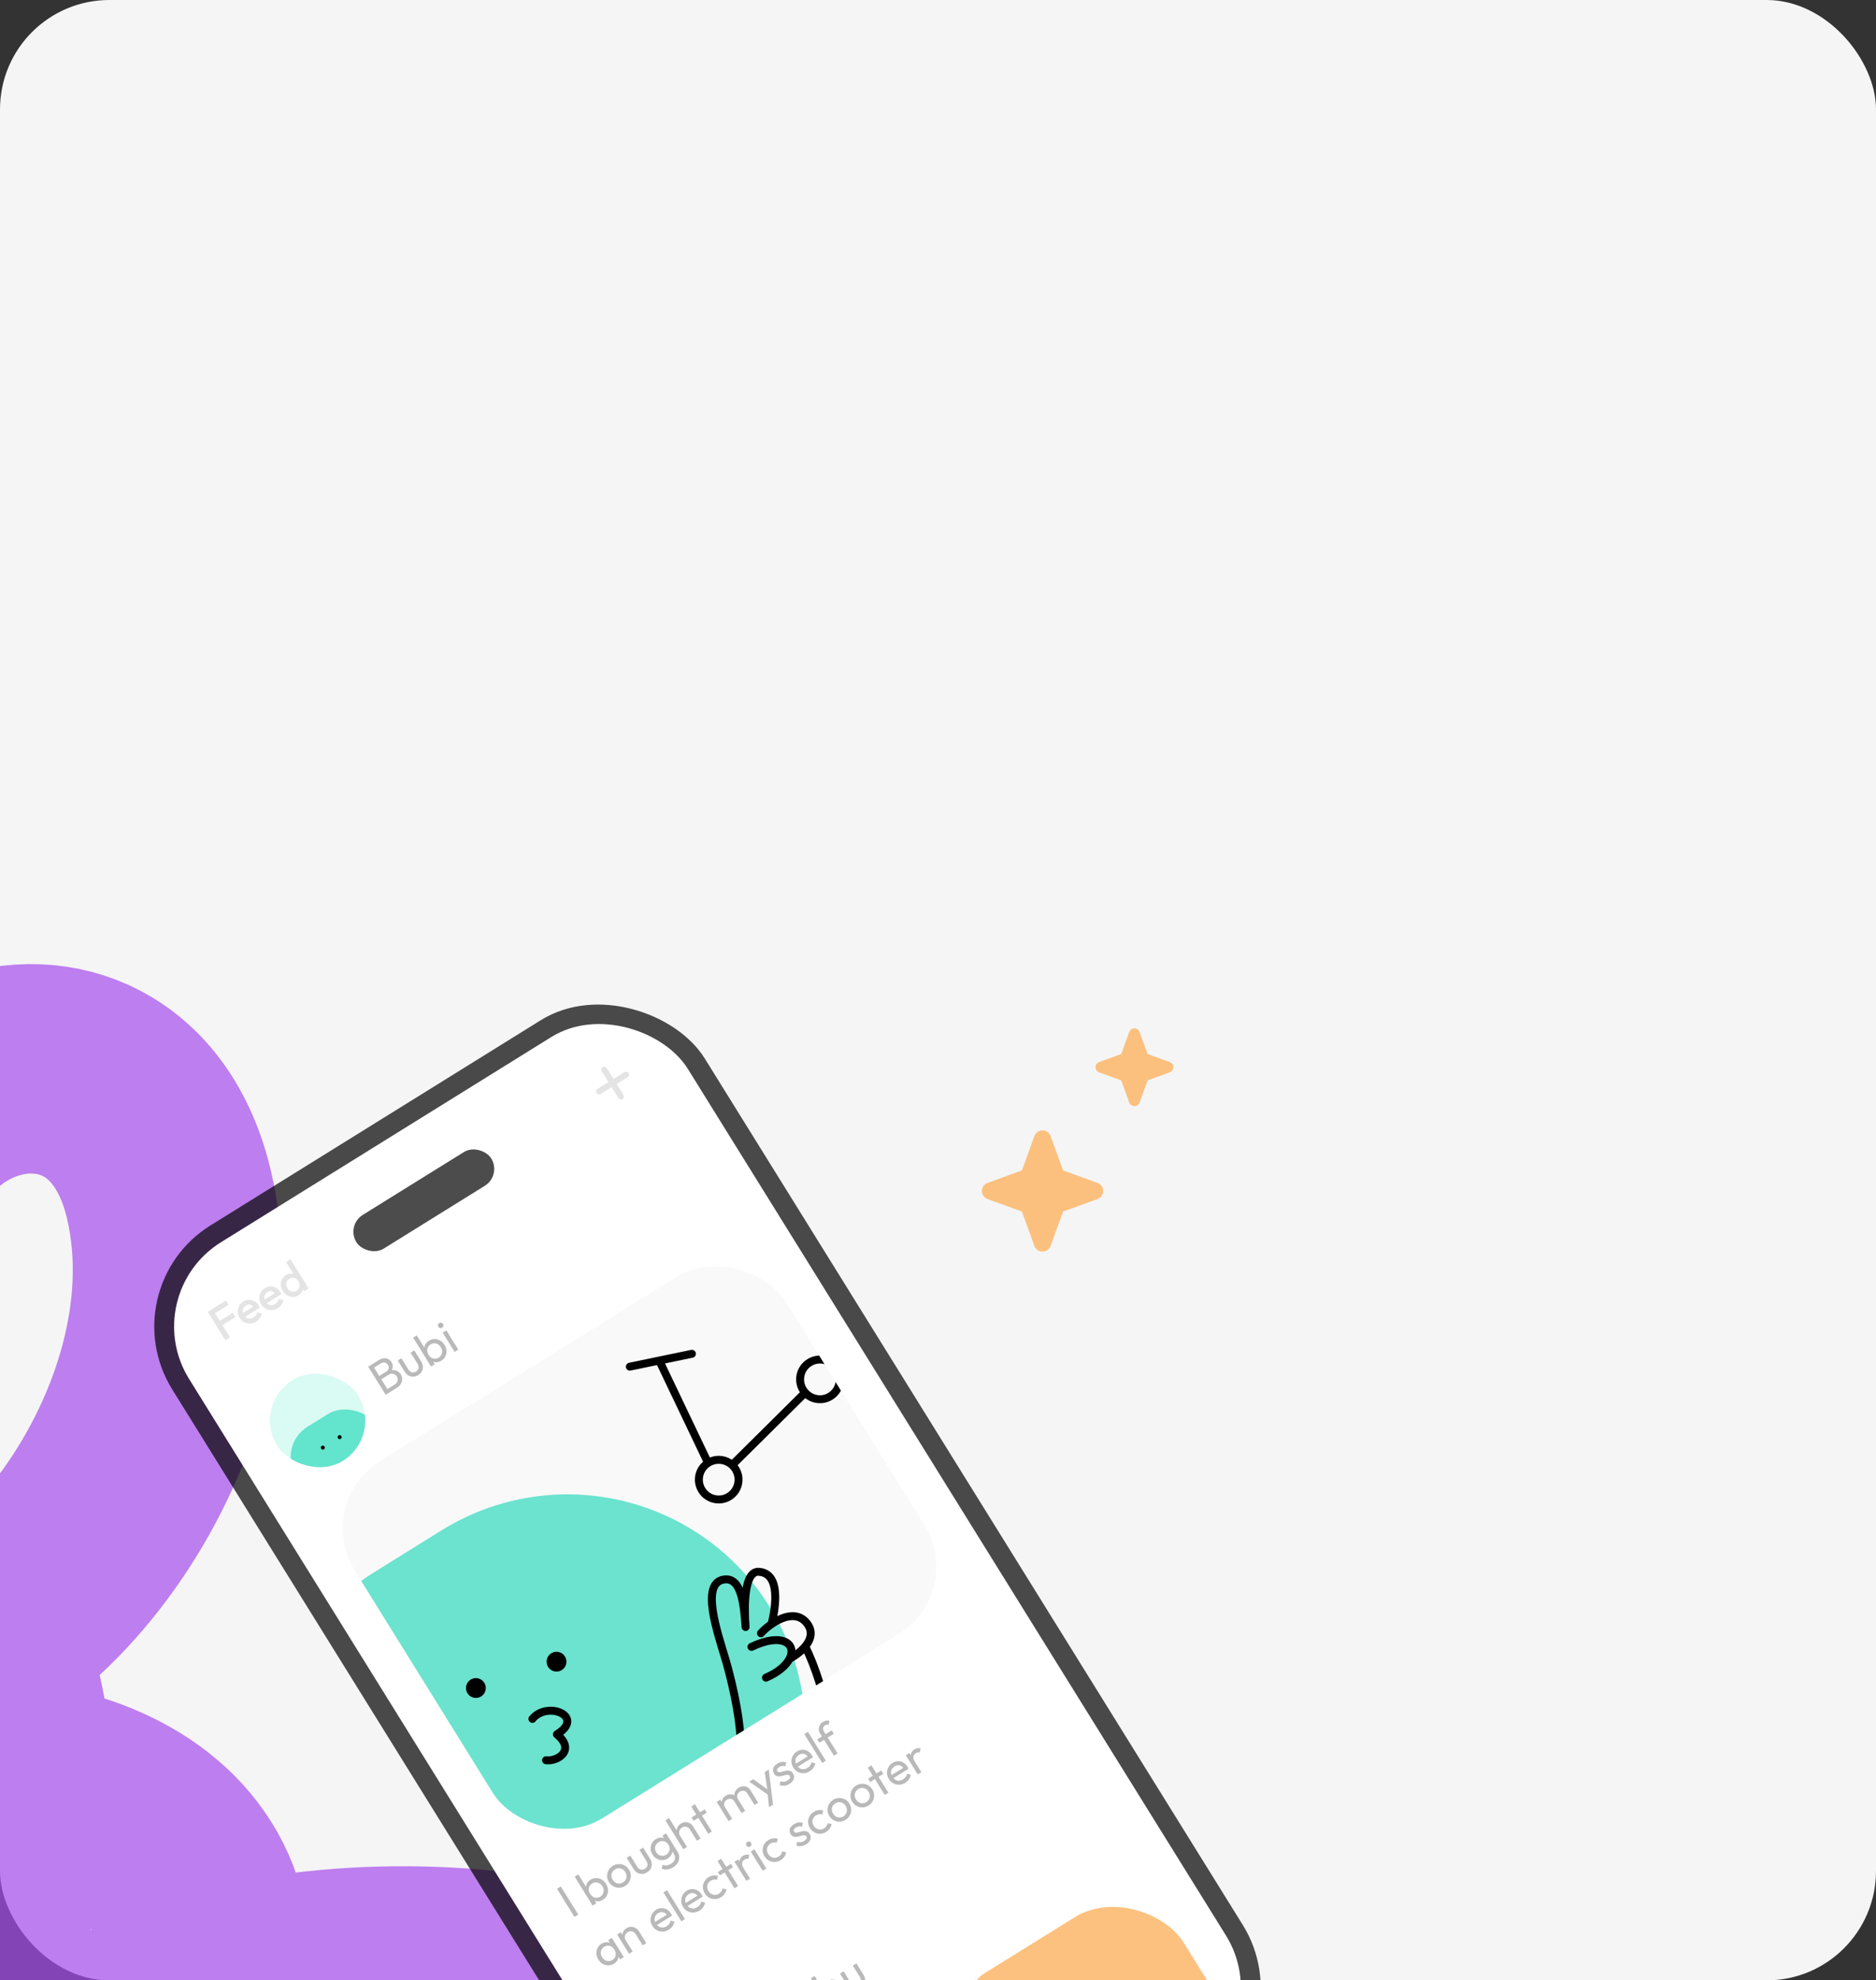 <svg width="343" height="362" viewBox="0 0 343 362" fill="none" xmlns="http://www.w3.org/2000/svg">
<rect x="0" y="0" width="343" height="362" fill="#333333" stroke="none"/>
<rect width="343" height="362" rx="20" fill="#F5F5F5"/>
<g clip-path="url(#clip0_1_8931)">
<path opacity="0.7" d="M168.317 418.981C164.797 376.741 107.01 354.945 55.529 361.4C5.572 367.663 -10.059 400.587 9.011 405.851C21.357 409.259 41.678 386.93 37.531 354.945C33.385 322.96 -15.656 319.851 -30.085 334.406C-44.514 348.962 -13.759 371.461 -3.5 351.247C7.698 329.182 0.735 276.555 -34.891 279.333C-39.794 285.496 -44.571 299.027 -24.446 303.852C0.711 309.883 40.651 261.073 30.967 218.703C21.284 176.332 -34.891 196.929 -20.578 238.586" stroke="#A64CED" stroke-width="38.287"/>
<rect opacity="0.7" x="20" y="235.477" width="114.624" height="229.974" rx="21.764" transform="rotate(-31.844 20 235.477)" fill="black"/>
<g clip-path="url(#clip1_1_8931)">
<rect x="24.995" y="236.645" width="107.369" height="222.719" rx="18.137" transform="rotate(-31.844 24.995 236.645)" fill="white"/>
<g clip-path="url(#clip2_1_8931)">
<rect x="57.186" y="274.724" width="92.86" height="76.9" rx="14.509" transform="rotate(-31.844 57.186 274.724)" fill="#F9F9F9"/>
<path opacity="0.7" d="M91.421 324.343L103.746 316.688" stroke="#2FDBBC" stroke-width="87.056" stroke-linecap="round"/>
<circle cx="87.01" cy="308.562" r="1.814" transform="rotate(-7.312 87.01 308.562)" fill="black"/>
<circle cx="101.751" cy="303.744" r="1.814" transform="rotate(-7.312 101.751 303.744)" fill="black"/>
<path d="M99.836 321.759C101.876 322.049 105.352 319.961 101.823 317.029C107.061 313.775 100.11 310.833 97.342 314.202" stroke="black" stroke-width="1.451" stroke-linecap="round" stroke-linejoin="round"/>
<path d="M140.048 306.666C142.327 305.689 143.731 304.415 144.347 303.231M137.394 301.039C143.092 298.323 145.743 300.548 144.347 303.231M128.258 323.481C139.967 331.358 134.153 308.414 132.674 303.425C131.195 298.436 128.053 289.5 132.269 288.744C135.642 288.139 136.029 293.55 136.318 297.411C136.029 293.55 136.031 287.123 138.753 287.316C142.784 287.601 141.828 293.807 141.078 296.825M139.124 298.553C140.73 296.761 145.002 293.752 147.421 296.587C148.751 298.145 148.259 299.699 147.233 300.946M144.347 303.231C145.195 302.785 146.393 301.969 147.233 300.946M147.233 300.946C151.026 308.748 153.773 321.345 151.255 329.492C148.736 337.639 141.458 341.935 139.296 342.411" stroke="black" stroke-width="1.451" stroke-linecap="round" stroke-linejoin="round"/>
<circle cx="131.406" cy="270.472" r="3.627" transform="rotate(-31.844 131.406 270.472)" stroke="black" stroke-width="1.451"/>
<circle cx="149.914" cy="252.145" r="3.627" transform="rotate(-31.844 149.914 252.145)" stroke="black" stroke-width="1.451"/>
<path d="M134.222 267.443L146.907 254.867M129.301 267.083L120.815 249.295" stroke="black" stroke-width="1.451" stroke-linecap="round" stroke-linejoin="round"/>
<path d="M115.162 249.817L126.511 247.465" stroke="black" stroke-width="1.451" stroke-linecap="round" stroke-linejoin="round"/>
</g>
<g clip-path="url(#clip3_1_8931)">
<rect x="46.086" y="256.852" width="17.411" height="17.411" rx="8.706" transform="rotate(-31.844 46.086 256.852)" fill="#DAFAF4"/>
<rect opacity="0.7" x="50.679" y="264.247" width="17.411" height="13.058" rx="6.529" transform="rotate(-31.844 50.679 264.247)" fill="#2FDBBC"/>
<circle cx="59.022" cy="264.617" r="0.363" transform="rotate(-31.844 59.022 264.617)" fill="black"/>
<circle cx="62.103" cy="262.703" r="0.363" transform="rotate(-31.844 62.103 262.703)" fill="black"/>
</g>
<path d="M70.979 254.663L70.602 254.057L72.155 253.092C72.451 252.908 72.629 252.678 72.689 252.401C72.747 252.12 72.699 251.856 72.546 251.609C72.442 251.442 72.311 251.314 72.155 251.227C71.995 251.135 71.819 251.094 71.627 251.104C71.44 251.111 71.253 251.172 71.066 251.289L69.49 252.267L69.114 251.66L70.586 250.746C70.832 250.593 70.987 250.408 71.05 250.191C71.116 249.966 71.072 249.731 70.919 249.484C70.765 249.238 70.573 249.098 70.34 249.064C70.105 249.026 69.861 249.085 69.61 249.241L68.168 250.137L67.791 249.531L69.248 248.626C69.583 248.418 69.9 248.306 70.198 248.292C70.499 248.269 70.767 248.321 71.003 248.448C71.243 248.572 71.437 248.752 71.584 248.989C71.756 249.265 71.829 249.554 71.805 249.856C71.786 250.155 71.668 250.454 71.45 250.753L71.372 250.494C71.775 250.407 72.144 250.428 72.476 250.556C72.81 250.676 73.079 250.899 73.281 251.225C73.449 251.496 73.534 251.781 73.536 252.081C73.537 252.38 73.454 252.675 73.285 252.964C73.118 253.245 72.855 253.498 72.495 253.721L70.979 254.663ZM70.513 254.952L67.325 249.82L68.02 249.388L71.208 254.521L70.513 254.952ZM76.461 251.361C76.175 251.538 75.876 251.635 75.565 251.651C75.255 251.658 74.964 251.586 74.692 251.434C74.42 251.282 74.189 251.053 73.999 250.748L72.732 248.706L73.397 248.293L74.647 250.305C74.766 250.497 74.902 250.645 75.055 250.748C75.21 250.843 75.374 250.888 75.548 250.882C75.722 250.876 75.896 250.82 76.068 250.713C76.33 250.55 76.484 250.342 76.531 250.087C76.574 249.828 76.506 249.553 76.325 249.262L75.076 247.25L75.742 246.837L77.009 248.878C77.199 249.184 77.302 249.492 77.318 249.804C77.333 250.115 77.269 250.408 77.125 250.682C76.983 250.948 76.761 251.174 76.461 251.361ZM80.71 248.721C80.444 248.887 80.169 248.983 79.884 249.009C79.602 249.027 79.335 248.977 79.085 248.86C78.834 248.742 78.623 248.562 78.452 248.32L77.795 247.263C77.651 246.997 77.583 246.728 77.592 246.456C77.603 246.176 77.68 245.916 77.825 245.676C77.971 245.428 78.175 245.223 78.436 245.061C78.757 244.862 79.096 244.764 79.453 244.767C79.816 244.768 80.156 244.86 80.476 245.044C80.795 245.229 81.062 245.493 81.276 245.838C81.491 246.183 81.61 246.54 81.633 246.908C81.657 247.276 81.589 247.622 81.428 247.947C81.27 248.264 81.031 248.522 80.71 248.721ZM80.209 248.162C80.431 248.024 80.593 247.851 80.697 247.643C80.8 247.436 80.846 247.213 80.834 246.974C80.819 246.73 80.739 246.49 80.591 246.253C80.448 246.022 80.27 245.845 80.058 245.724C79.846 245.603 79.626 245.545 79.397 245.551C79.165 245.551 78.94 245.619 78.723 245.754C78.501 245.891 78.339 246.064 78.236 246.272C78.129 246.474 78.086 246.696 78.105 246.937C78.125 247.177 78.208 247.416 78.355 247.653C78.499 247.884 78.672 248.064 78.874 248.191C79.078 248.31 79.296 248.37 79.528 248.369C79.765 248.366 79.992 248.296 80.209 248.162ZM78.815 249.796L75.536 244.515L76.201 244.102L77.832 246.727L78.234 247.656L78.893 248.436L79.481 249.382L78.815 249.796ZM83.127 247.118L80.945 243.605L81.611 243.192L83.793 246.704L83.127 247.118ZM80.842 242.696C80.718 242.772 80.593 242.796 80.465 242.766C80.334 242.731 80.23 242.652 80.154 242.529C80.08 242.41 80.058 242.287 80.088 242.159C80.115 242.026 80.19 241.922 80.314 241.845C80.437 241.769 80.564 241.748 80.695 241.783C80.823 241.813 80.923 241.887 80.997 242.005C81.073 242.128 81.098 242.256 81.071 242.389C81.041 242.517 80.965 242.619 80.842 242.696Z" fill="#B9B9B9"/>
<path d="M41.198 244.978L37.982 239.801L38.833 239.273L42.048 244.449L41.198 244.978ZM40.404 242.396L39.922 241.62L42.554 239.984L43.037 240.761L40.404 242.396ZM39.049 240.214L38.567 239.438L41.325 237.725L41.807 238.501L39.049 240.214ZM46.833 241.58C46.478 241.8 46.109 241.92 45.725 241.94C45.343 241.952 44.981 241.87 44.639 241.693C44.301 241.513 44.024 241.248 43.807 240.898C43.589 240.548 43.476 240.184 43.467 239.807C43.455 239.425 43.537 239.067 43.712 238.732C43.892 238.395 44.152 238.121 44.492 237.91C44.823 237.704 45.161 237.6 45.507 237.597C45.859 237.59 46.188 237.676 46.497 237.853C46.81 238.028 47.072 238.285 47.284 238.625C47.32 238.684 47.354 238.749 47.384 238.819C47.416 238.882 47.447 238.954 47.478 239.037L44.564 240.847L44.151 240.182L46.643 238.634L46.505 239.088C46.361 238.877 46.206 238.721 46.04 238.619C45.874 238.517 45.697 238.469 45.51 238.476C45.328 238.48 45.139 238.543 44.941 238.666C44.734 238.794 44.582 238.95 44.484 239.134C44.386 239.318 44.346 239.517 44.364 239.732C44.378 239.942 44.454 240.157 44.592 240.379C44.729 240.601 44.895 240.768 45.087 240.881C45.28 240.993 45.487 241.046 45.708 241.039C45.926 241.026 46.141 240.954 46.353 240.823C46.535 240.709 46.683 240.573 46.796 240.414C46.914 240.252 46.989 240.076 47.021 239.885L47.864 240.089C47.818 240.398 47.703 240.681 47.521 240.938C47.339 241.194 47.109 241.408 46.833 241.58ZM50.784 239.126C50.429 239.347 50.059 239.467 49.675 239.487C49.293 239.498 48.931 239.416 48.589 239.239C48.252 239.059 47.974 238.794 47.757 238.444C47.54 238.094 47.426 237.73 47.418 237.353C47.406 236.971 47.487 236.613 47.663 236.279C47.843 235.942 48.102 235.667 48.443 235.456C48.773 235.251 49.111 235.147 49.458 235.143C49.809 235.137 50.139 235.222 50.447 235.4C50.761 235.574 51.023 235.831 51.234 236.172C51.271 236.231 51.304 236.296 51.334 236.366C51.366 236.428 51.397 236.501 51.428 236.584L48.515 238.394L48.101 237.728L50.594 236.18L50.456 236.635C50.311 236.424 50.156 236.267 49.99 236.165C49.824 236.063 49.648 236.016 49.461 236.023C49.279 236.027 49.089 236.09 48.892 236.212C48.685 236.341 48.532 236.497 48.435 236.681C48.337 236.864 48.297 237.063 48.314 237.278C48.328 237.488 48.404 237.704 48.542 237.926C48.68 238.148 48.845 238.315 49.038 238.427C49.231 238.54 49.438 238.592 49.658 238.585C49.876 238.573 50.091 238.501 50.303 238.369C50.486 238.256 50.633 238.12 50.746 237.961C50.864 237.798 50.939 237.622 50.971 237.431L51.815 237.635C51.768 237.944 51.653 238.227 51.471 238.484C51.289 238.741 51.06 238.955 50.784 239.126ZM54.571 236.774C54.251 236.973 53.91 237.072 53.547 237.072C53.19 237.068 52.849 236.976 52.525 236.795C52.202 236.605 51.934 236.338 51.719 235.993C51.502 235.643 51.382 235.284 51.358 234.916C51.336 234.54 51.403 234.191 51.558 233.869C51.715 233.539 51.954 233.275 52.275 233.076C52.546 232.908 52.822 232.818 53.102 232.808C53.385 232.79 53.65 232.843 53.899 232.969C54.148 233.094 54.352 233.285 54.511 233.542L55.145 234.562C55.304 234.819 55.385 235.086 55.387 235.365C55.395 235.641 55.329 235.903 55.191 236.153C55.049 236.398 54.843 236.605 54.571 236.774ZM54.227 235.922C54.429 235.796 54.576 235.643 54.669 235.463C54.764 235.274 54.803 235.072 54.785 234.858C54.768 234.643 54.694 234.429 54.562 234.217C54.43 234.005 54.272 233.844 54.087 233.733C53.902 233.623 53.706 233.571 53.498 233.577C53.292 233.575 53.088 233.637 52.886 233.762C52.688 233.885 52.542 234.04 52.448 234.229C52.355 234.41 52.315 234.609 52.327 234.827C52.344 235.041 52.419 235.255 52.55 235.467C52.682 235.679 52.84 235.84 53.025 235.951C53.215 236.058 53.413 236.113 53.619 236.115C53.827 236.109 54.03 236.044 54.227 235.922ZM56.426 235.519L55.613 236.024L55.02 235.07L54.623 234.118L53.95 233.347L52.306 230.7L53.119 230.195L56.426 235.519Z" fill="#E4E4E4"/>
<g clip-path="url(#clip4_1_8931)">
<rect x="129.911" y="391.816" width="92.86" height="76.9" rx="14.509" transform="rotate(-31.844 129.911 391.816)" fill="#F9F9F9"/>
<path opacity="0.7" d="M243.424 361.452L203.983 385.949" stroke="#FFAA4C" stroke-width="69.881" stroke-linecap="round"/>
<circle cx="197.878" cy="369.245" r="5.078" transform="rotate(-31.844 197.878 369.245)" stroke="black" stroke-width="1.451"/>
</g>
<path d="M143.704 371.755L143.328 371.149L144.881 370.184C145.176 370.001 145.355 369.77 145.415 369.494C145.472 369.212 145.425 368.948 145.271 368.702C145.167 368.534 145.037 368.407 144.88 368.319C144.721 368.227 144.545 368.186 144.353 368.196C144.166 368.203 143.979 368.265 143.791 368.381L142.216 369.359L141.839 368.753L143.311 367.839C143.558 367.686 143.712 367.501 143.776 367.284C143.841 367.059 143.797 366.823 143.644 366.576C143.491 366.33 143.298 366.19 143.066 366.157C142.83 366.119 142.587 366.178 142.335 366.334L140.893 367.229L140.517 366.623L141.973 365.718C142.309 365.51 142.625 365.399 142.924 365.384C143.224 365.361 143.492 365.414 143.728 365.54C143.969 365.664 144.163 365.844 144.31 366.081C144.481 366.357 144.555 366.646 144.531 366.948C144.511 367.247 144.393 367.546 144.176 367.845L144.097 367.586C144.501 367.499 144.869 367.52 145.201 367.648C145.536 367.769 145.804 367.992 146.006 368.317C146.175 368.588 146.26 368.874 146.261 369.173C146.263 369.473 146.179 369.767 146.01 370.056C145.844 370.338 145.58 370.59 145.22 370.814L143.704 371.755ZM143.238 372.045L140.051 366.912L140.746 366.481L143.933 371.613L143.238 372.045ZM149.186 368.453C148.9 368.631 148.601 368.727 148.29 368.743C147.981 368.751 147.69 368.679 147.418 368.527C147.146 368.374 146.915 368.146 146.725 367.84L145.457 365.799L146.123 365.385L147.372 367.397C147.491 367.589 147.628 367.737 147.78 367.84C147.935 367.935 148.1 367.98 148.274 367.974C148.448 367.969 148.621 367.912 148.794 367.805C149.055 367.643 149.209 367.434 149.256 367.18C149.3 366.92 149.231 366.645 149.051 366.354L147.801 364.343L148.467 363.929L149.735 365.97C149.925 366.276 150.027 366.585 150.043 366.896C150.059 367.207 149.995 367.5 149.851 367.774C149.708 368.04 149.487 368.266 149.186 368.453ZM153.436 365.814C153.169 365.979 152.894 366.075 152.61 366.101C152.327 366.119 152.061 366.07 151.81 365.952C151.559 365.835 151.349 365.655 151.178 365.412L150.521 364.355C150.376 364.089 150.309 363.821 150.317 363.549C150.328 363.269 150.406 363.009 150.55 362.769C150.697 362.521 150.901 362.315 151.162 362.153C151.482 361.954 151.821 361.856 152.179 361.86C152.541 361.86 152.882 361.952 153.201 362.137C153.521 362.321 153.788 362.586 154.002 362.931C154.216 363.276 154.335 363.632 154.359 364C154.382 364.368 154.314 364.715 154.154 365.04C153.995 365.357 153.756 365.615 153.436 365.814ZM152.934 365.254C153.156 365.116 153.319 364.943 153.422 364.736C153.525 364.528 153.571 364.305 153.56 364.066C153.545 363.823 153.464 363.582 153.317 363.346C153.173 363.114 152.995 362.938 152.783 362.816C152.571 362.695 152.351 362.637 152.122 362.643C151.89 362.644 151.666 362.711 151.449 362.846C151.227 362.984 151.064 363.156 150.961 363.364C150.855 363.567 150.811 363.788 150.831 364.029C150.851 364.27 150.934 364.508 151.081 364.745C151.225 364.977 151.398 365.156 151.6 365.283C151.804 365.403 152.022 365.462 152.254 365.462C152.49 365.458 152.717 365.389 152.934 365.254ZM151.541 366.888L148.261 361.608L148.927 361.194L150.557 363.82L150.96 364.748L151.618 365.528L152.206 366.475L151.541 366.888ZM157.304 363.411C157.018 363.589 156.719 363.686 156.408 363.701C156.098 363.709 155.807 363.637 155.535 363.485C155.263 363.333 155.032 363.104 154.842 362.798L153.575 360.757L154.24 360.344L155.49 362.355C155.609 362.547 155.745 362.695 155.898 362.798C156.053 362.893 156.217 362.938 156.391 362.933C156.565 362.927 156.739 362.871 156.911 362.763C157.173 362.601 157.327 362.393 157.374 362.138C157.417 361.879 157.349 361.603 157.168 361.312L155.919 359.301L156.584 358.888L157.852 360.929C158.042 361.234 158.145 361.543 158.161 361.854C158.176 362.166 158.112 362.458 157.968 362.732C157.826 362.998 157.604 363.225 157.304 363.411Z" fill="#B9B9B9"/>
<rect opacity="0.7" x="63.25" y="223.987" width="29.019" height="7.255" rx="3.627" transform="rotate(-31.844 63.25 223.987)" fill="black"/>
<path d="M105.028 350.399L101.84 345.267L102.535 344.835L105.723 349.967L105.028 350.399ZM110.249 347.259C109.983 347.424 109.708 347.52 109.423 347.546C109.141 347.564 108.874 347.515 108.624 347.397C108.373 347.279 108.162 347.099 107.991 346.857L107.335 345.8C107.19 345.534 107.122 345.265 107.131 344.994C107.142 344.714 107.219 344.454 107.364 344.213C107.51 343.965 107.714 343.76 107.976 343.598C108.296 343.399 108.635 343.301 108.992 343.305C109.355 343.305 109.696 343.397 110.015 343.581C110.334 343.766 110.601 344.03 110.816 344.375C111.03 344.721 111.149 345.077 111.172 345.445C111.196 345.813 111.128 346.159 110.967 346.484C110.809 346.801 110.57 347.059 110.249 347.259ZM109.748 346.699C109.97 346.561 110.132 346.388 110.236 346.181C110.339 345.973 110.385 345.75 110.373 345.511C110.358 345.267 110.278 345.027 110.131 344.791C109.987 344.559 109.809 344.382 109.597 344.261C109.385 344.14 109.165 344.082 108.936 344.088C108.704 344.088 108.479 344.156 108.262 344.291C108.041 344.429 107.878 344.601 107.775 344.809C107.668 345.012 107.625 345.233 107.645 345.474C107.664 345.714 107.747 345.953 107.894 346.19C108.038 346.421 108.211 346.601 108.413 346.728C108.617 346.848 108.835 346.907 109.067 346.906C109.304 346.903 109.531 346.834 109.748 346.699ZM108.354 348.333L105.075 343.053L105.74 342.639L107.371 345.265L107.774 346.193L108.432 346.973L109.02 347.919L108.354 348.333ZM114.309 344.737C113.964 344.951 113.603 345.063 113.226 345.071C112.849 345.08 112.493 344.997 112.159 344.822C111.822 344.642 111.546 344.38 111.332 344.034C111.12 343.694 111.012 343.338 111.006 342.966C110.997 342.589 111.081 342.233 111.256 341.899C111.431 341.565 111.691 341.29 112.036 341.076C112.376 340.865 112.735 340.755 113.112 340.746C113.491 340.729 113.847 340.808 114.182 340.983C114.516 341.158 114.789 341.416 115 341.756C115.214 342.101 115.327 342.465 115.339 342.847C115.348 343.224 115.262 343.581 115.082 343.919C114.907 344.253 114.65 344.525 114.309 344.737ZM113.91 344.093C114.132 343.956 114.297 343.781 114.405 343.571C114.513 343.36 114.562 343.135 114.55 342.896C114.535 342.653 114.456 342.415 114.312 342.183C114.171 341.957 113.994 341.787 113.78 341.673C113.571 341.557 113.35 341.503 113.116 341.512C112.884 341.512 112.657 341.582 112.435 341.719C112.214 341.857 112.049 342.031 111.94 342.242C111.829 342.448 111.779 342.67 111.791 342.909C111.802 343.148 111.879 343.38 112.019 343.607C112.163 343.839 112.341 344.015 112.553 344.137C112.762 344.253 112.985 344.309 113.222 344.305C113.459 344.302 113.688 344.231 113.91 344.093ZM118.306 342.255C118.02 342.432 117.721 342.529 117.41 342.545C117.101 342.552 116.81 342.48 116.538 342.328C116.266 342.176 116.035 341.947 115.845 341.641L114.577 339.6L115.243 339.187L116.492 341.198C116.611 341.391 116.747 341.538 116.9 341.642C117.055 341.737 117.22 341.781 117.394 341.776C117.568 341.77 117.741 341.714 117.914 341.607C118.175 341.444 118.329 341.236 118.376 340.981C118.42 340.722 118.351 340.447 118.171 340.156L116.921 338.144L117.587 337.731L118.855 339.772C119.044 340.078 119.147 340.386 119.163 340.697C119.179 341.009 119.115 341.301 118.97 341.575C118.828 341.841 118.607 342.068 118.306 342.255ZM123.078 341.33C122.718 341.554 122.356 341.686 121.992 341.728C121.633 341.766 121.295 341.717 120.977 341.579L121.135 340.876C121.392 340.97 121.648 341.002 121.903 340.974C122.161 340.95 122.426 340.854 122.697 340.685C123.057 340.462 123.281 340.189 123.369 339.868C123.464 339.549 123.413 339.23 123.214 338.909L122.672 338.037L122.298 337.172L121.693 336.461L121.119 335.537L121.785 335.124L123.879 338.496C124.087 338.831 124.191 339.173 124.189 339.523C124.192 339.869 124.098 340.201 123.906 340.519C123.718 340.833 123.442 341.104 123.078 341.33ZM122.081 339.725C121.76 339.925 121.424 340.027 121.073 340.034C120.727 340.037 120.397 339.951 120.084 339.777C119.767 339.598 119.505 339.341 119.297 339.005C119.089 338.67 118.977 338.326 118.963 337.973C118.946 337.615 119.015 337.281 119.172 336.972C119.33 336.655 119.569 336.397 119.89 336.198C120.166 336.026 120.444 335.929 120.723 335.906C121.002 335.883 121.265 335.931 121.511 336.052C121.758 336.165 121.968 336.349 122.14 336.604L122.719 337.536C122.864 337.801 122.933 338.072 122.927 338.349C122.923 338.618 122.849 338.873 122.705 339.113C122.56 339.353 122.352 339.557 122.081 339.725ZM121.824 339.014C122.04 338.879 122.201 338.715 122.306 338.52C122.415 338.322 122.462 338.112 122.447 337.889C122.428 337.662 122.349 337.434 122.208 337.208C122.067 336.981 121.898 336.813 121.7 336.703C121.504 336.586 121.296 336.531 121.075 336.538C120.851 336.541 120.628 336.611 120.406 336.748C120.184 336.886 120.02 337.057 119.914 337.259C119.804 337.457 119.754 337.673 119.762 337.907C119.773 338.132 119.847 338.356 119.985 338.578C120.122 338.8 120.292 338.968 120.493 339.082C120.698 339.194 120.916 339.247 121.145 339.241C121.375 339.228 121.602 339.152 121.824 339.014ZM127.428 336.486L126.156 334.438C125.99 334.172 125.77 334.004 125.496 333.936C125.221 333.867 124.95 333.916 124.684 334.081C124.507 334.191 124.373 334.329 124.284 334.493C124.195 334.658 124.154 334.834 124.161 335.021C124.168 335.208 124.226 335.39 124.337 335.568L123.967 335.582C123.801 335.316 123.713 335.043 123.703 334.762C123.693 334.482 123.757 334.216 123.895 333.966C124.031 333.711 124.232 333.501 124.498 333.336C124.764 333.171 125.035 333.084 125.311 333.077C125.591 333.067 125.857 333.131 126.107 333.269C126.357 333.408 126.567 333.615 126.739 333.891L128.094 336.073L127.428 336.486ZM124.943 338.03L121.664 332.749L122.329 332.336L125.609 337.616L124.943 338.03ZM129.491 335.205L126.396 330.22L127.061 329.807L130.157 334.791L129.491 335.205ZM126.821 332.836L126.444 332.229L128.84 330.741L129.217 331.348L126.821 332.836ZM133.212 332.894L131.031 329.381L131.696 328.967L133.878 332.48L133.212 332.894ZM135.586 331.419L134.268 329.297C134.106 329.035 133.897 328.881 133.643 328.835C133.39 328.78 133.143 328.827 132.901 328.977C132.739 329.078 132.615 329.203 132.529 329.352C132.444 329.501 132.4 329.661 132.398 329.833C132.396 330.005 132.448 330.178 132.555 330.35L132.199 330.387C132.034 330.121 131.946 329.854 131.937 329.586C131.933 329.316 131.998 329.063 132.133 328.829C132.265 328.59 132.456 328.393 132.708 328.237C132.954 328.084 133.21 328 133.475 327.986C133.744 327.969 133.997 328.024 134.233 328.151C134.473 328.274 134.678 328.472 134.846 328.743L136.252 331.006L135.586 331.419ZM137.96 329.945L136.642 327.822C136.48 327.561 136.271 327.407 136.017 327.36C135.764 327.305 135.519 327.351 135.283 327.498C135.12 327.599 134.994 327.726 134.903 327.877C134.818 328.026 134.774 328.187 134.772 328.359C134.77 328.531 134.822 328.703 134.929 328.876L134.469 328.977C134.316 328.697 134.243 328.421 134.252 328.149C134.263 327.869 134.338 327.61 134.477 327.373C134.614 327.131 134.806 326.934 135.052 326.781C135.309 326.621 135.572 326.533 135.841 326.516C136.111 326.499 136.366 326.552 136.606 326.676C136.852 326.797 137.061 326.995 137.232 327.271L138.633 329.527L137.96 329.945ZM140.711 328.277L136.987 325.681L137.727 325.222L140.581 327.292L140.344 327.439L139.812 323.927L140.552 323.467L141.11 328.029L140.711 328.277ZM140.601 330.344L140.318 327.579L141.11 328.029L141.34 329.885L140.601 330.344ZM144.37 326.066C144.173 326.189 143.97 326.28 143.762 326.341C143.556 326.394 143.35 326.42 143.144 326.418C142.935 326.411 142.735 326.375 142.543 326.309L142.706 325.614C142.932 325.692 143.154 325.718 143.37 325.693C143.584 325.663 143.794 325.584 144.001 325.455C144.208 325.326 144.347 325.192 144.417 325.053C144.485 324.909 144.479 324.772 144.399 324.644C144.32 324.516 144.212 324.446 144.075 324.436C143.94 324.417 143.788 324.43 143.617 324.474C143.444 324.513 143.262 324.562 143.071 324.618C142.883 324.667 142.694 324.699 142.505 324.714C142.317 324.728 142.135 324.701 141.962 324.631C141.794 324.558 141.644 324.415 141.512 324.203C141.38 323.991 141.319 323.777 141.328 323.559C141.333 323.337 141.401 323.128 141.531 322.931C141.667 322.731 141.865 322.549 142.126 322.387C142.402 322.216 142.677 322.113 142.95 322.08C143.225 322.039 143.492 322.072 143.749 322.178L143.587 322.874C143.408 322.807 143.224 322.785 143.033 322.808C142.847 322.827 142.663 322.894 142.481 323.007C142.288 323.127 142.162 323.253 142.101 323.386C142.043 323.512 142.05 323.633 142.123 323.752C142.197 323.87 142.298 323.934 142.426 323.943C142.555 323.952 142.705 323.934 142.875 323.89C143.051 323.842 143.232 323.794 143.421 323.745C143.606 323.692 143.795 323.66 143.987 323.65C144.179 323.64 144.36 323.674 144.532 323.752C144.708 323.827 144.864 323.973 144.998 324.19C145.204 324.52 145.248 324.855 145.13 325.194C145.018 325.53 144.765 325.821 144.37 326.066ZM148.037 323.789C147.687 324.006 147.322 324.123 146.943 324.14C146.561 324.152 146.203 324.07 145.869 323.895C145.534 323.72 145.259 323.458 145.041 323.108C144.827 322.763 144.713 322.403 144.699 322.029C144.69 321.652 144.773 321.3 144.946 320.974C145.121 320.64 145.378 320.367 145.719 320.156C146.044 319.954 146.376 319.85 146.714 319.845C147.058 319.837 147.379 319.92 147.68 320.096C147.985 320.268 148.24 320.52 148.445 320.85C148.476 320.899 148.507 320.955 148.539 321.017C148.568 321.075 148.598 321.145 148.629 321.228L145.663 323.07L145.319 322.515L147.929 320.894L147.819 321.26C147.672 321.023 147.506 320.85 147.321 320.739C147.133 320.623 146.935 320.569 146.727 320.575C146.516 320.576 146.302 320.644 146.085 320.779C145.858 320.92 145.689 321.093 145.578 321.299C145.467 321.505 145.419 321.725 145.436 321.961C145.452 322.197 145.536 322.435 145.686 322.677C145.839 322.923 146.023 323.11 146.238 323.236C146.45 323.357 146.679 323.413 146.926 323.403C147.169 323.388 147.41 323.307 147.646 323.16C147.843 323.038 148.002 322.892 148.122 322.721C148.246 322.548 148.325 322.356 148.358 322.144L149.058 322.314C149.013 322.616 148.899 322.895 148.717 323.151C148.539 323.405 148.313 323.617 148.037 323.789ZM150.329 322.263L147.049 316.983L147.715 316.569L150.994 321.85L150.329 322.263ZM152.471 320.932L149.963 316.895C149.801 316.633 149.717 316.371 149.71 316.109C149.701 315.841 149.76 315.589 149.887 315.353C150.019 315.114 150.218 314.912 150.484 314.747C150.686 314.621 150.883 314.547 151.073 314.524C151.264 314.501 151.462 314.518 151.668 314.575L151.498 315.275C151.391 315.245 151.288 315.238 151.188 315.253C151.084 315.262 150.976 315.302 150.862 315.373C150.65 315.504 150.523 315.668 150.482 315.865C150.445 316.059 150.494 316.264 150.629 316.481L153.136 320.519L152.471 320.932ZM149.8 318.563L149.424 317.957L152.071 316.313L152.448 316.919L149.8 318.563ZM112.253 358.963C111.933 359.162 111.593 359.264 111.233 359.268C110.871 359.268 110.528 359.177 110.203 358.996C109.884 358.812 109.617 358.547 109.403 358.202C109.189 357.857 109.07 357.5 109.046 357.132C109.027 356.761 109.096 356.415 109.251 356.093C109.411 355.768 109.654 355.504 109.979 355.302C110.246 355.137 110.518 355.047 110.795 355.031C111.074 355.008 111.339 355.055 111.59 355.173C111.838 355.286 112.049 355.466 112.223 355.713L112.879 356.77C113.021 357.031 113.089 357.3 113.083 357.576C113.082 357.85 113.011 358.11 112.869 358.355C112.73 358.592 112.524 358.795 112.253 358.963ZM111.974 358.265C112.304 358.06 112.501 357.784 112.566 357.437C112.627 357.084 112.549 356.733 112.331 356.383C112.181 356.141 112.004 355.961 111.8 355.842C111.598 355.714 111.383 355.654 111.154 355.659C110.922 355.66 110.695 355.729 110.473 355.867C110.252 356.004 110.087 356.179 109.978 356.389C109.875 356.597 109.831 356.823 109.845 357.066C109.862 357.302 109.942 357.536 110.086 357.767C110.233 358.004 110.41 358.184 110.617 358.309C110.826 358.425 111.049 358.481 111.286 358.478C111.522 358.474 111.752 358.403 111.974 358.265ZM113.376 358.163L112.788 357.217L112.381 356.281L111.727 355.508L111.194 354.651L111.867 354.233L114.049 357.745L113.376 358.163ZM117.502 355.6L116.23 353.552C116.065 353.285 115.845 353.118 115.57 353.05C115.295 352.981 115.025 353.03 114.758 353.195C114.581 353.305 114.448 353.443 114.359 353.607C114.269 353.772 114.228 353.948 114.235 354.135C114.242 354.322 114.301 354.504 114.411 354.682L114.041 354.696C113.875 354.43 113.788 354.157 113.777 353.876C113.767 353.595 113.831 353.33 113.97 353.08C114.105 352.825 114.306 352.615 114.572 352.45C114.838 352.284 115.114 352.206 115.399 352.213C115.688 352.218 115.96 352.292 116.213 352.435C116.463 352.573 116.663 352.764 116.813 353.005L118.168 355.187L117.502 355.6ZM115.018 357.143L112.836 353.631L113.501 353.217L115.683 356.73L115.018 357.143ZM122.28 352.735C121.93 352.952 121.566 353.07 121.187 353.086C120.805 353.098 120.447 353.017 120.112 352.842C119.778 352.667 119.502 352.404 119.285 352.054C119.071 351.709 118.957 351.349 118.943 350.975C118.934 350.598 119.016 350.246 119.189 349.92C119.365 349.586 119.622 349.313 119.962 349.102C120.288 348.9 120.62 348.796 120.958 348.791C121.301 348.783 121.623 348.866 121.923 349.042C122.229 349.214 122.484 349.466 122.689 349.796C122.72 349.845 122.751 349.901 122.783 349.963C122.811 350.021 122.841 350.091 122.873 350.174L119.907 352.016L119.563 351.461L122.173 349.84L122.062 350.206C121.915 349.969 121.749 349.796 121.564 349.685C121.377 349.569 121.179 349.515 120.971 349.521C120.76 349.522 120.546 349.59 120.329 349.725C120.102 349.866 119.933 350.039 119.822 350.245C119.71 350.451 119.663 350.671 119.679 350.907C119.696 351.143 119.779 351.381 119.929 351.623C120.082 351.869 120.267 352.056 120.481 352.182C120.693 352.303 120.923 352.359 121.169 352.349C121.413 352.334 121.653 352.253 121.89 352.106C122.087 351.984 122.246 351.838 122.365 351.668C122.49 351.495 122.569 351.302 122.601 351.091L123.301 351.261C123.256 351.562 123.143 351.841 122.96 352.097C122.783 352.351 122.556 352.564 122.28 352.735ZM124.572 351.209L121.293 345.929L121.958 345.515L125.238 350.796L124.572 351.209ZM127.885 349.254C127.535 349.472 127.17 349.589 126.791 349.606C126.409 349.617 126.051 349.536 125.717 349.361C125.382 349.186 125.107 348.923 124.889 348.573C124.675 348.228 124.561 347.868 124.547 347.494C124.538 347.117 124.621 346.766 124.794 346.439C124.969 346.105 125.226 345.832 125.567 345.621C125.892 345.419 126.224 345.315 126.562 345.31C126.906 345.302 127.227 345.386 127.528 345.561C127.833 345.734 128.088 345.985 128.293 346.315C128.324 346.365 128.355 346.42 128.387 346.483C128.416 346.54 128.446 346.61 128.477 346.693L125.511 348.535L125.167 347.981L127.777 346.359L127.667 346.725C127.52 346.489 127.354 346.315 127.169 346.204C126.981 346.089 126.783 346.034 126.575 346.04C126.364 346.041 126.15 346.109 125.933 346.244C125.706 346.385 125.537 346.558 125.426 346.764C125.315 346.97 125.267 347.191 125.284 347.426C125.3 347.662 125.384 347.901 125.534 348.142C125.687 348.389 125.871 348.575 126.086 348.701C126.298 348.822 126.527 348.878 126.774 348.868C127.017 348.854 127.257 348.773 127.494 348.626C127.691 348.503 127.85 348.357 127.97 348.187C128.094 348.014 128.173 347.821 128.206 347.61L128.906 347.78C128.86 348.081 128.747 348.36 128.565 348.617C128.387 348.87 128.161 349.083 127.885 349.254ZM131.827 346.806C131.482 347.02 131.119 347.133 130.736 347.145C130.359 347.154 130.004 347.07 129.669 346.895C129.337 346.712 129.065 346.451 128.854 346.111C128.64 345.765 128.526 345.406 128.512 345.032C128.503 344.655 128.588 344.301 128.766 343.972C128.946 343.635 129.208 343.359 129.554 343.145C129.825 342.976 130.108 342.872 130.404 342.832C130.697 342.786 130.987 342.808 131.274 342.896L131.106 343.615C130.918 343.554 130.725 343.541 130.528 343.575C130.332 343.601 130.141 343.672 129.953 343.788C129.731 343.926 129.566 344.1 129.458 344.311C129.347 344.517 129.297 344.739 129.309 344.978C129.32 345.216 129.398 345.452 129.542 345.683C129.686 345.915 129.862 346.089 130.071 346.205C130.28 346.322 130.503 346.378 130.74 346.374C130.976 346.371 131.206 346.3 131.428 346.162C131.615 346.046 131.765 345.908 131.878 345.749C131.993 345.582 132.067 345.399 132.101 345.201L132.813 345.373C132.767 345.662 132.657 345.931 132.485 346.182C132.318 346.429 132.098 346.637 131.827 346.806ZM134.291 345.173L131.195 340.188L131.861 339.775L134.957 344.759L134.291 345.173ZM131.621 342.804L131.244 342.197L133.64 340.709L134.017 341.315L131.621 342.804ZM136.474 343.817L134.292 340.304L134.958 339.891L137.14 343.404L136.474 343.817ZM135.895 341.399L135.575 341.445C135.296 340.996 135.177 340.574 135.219 340.179C135.261 339.785 135.476 339.466 135.866 339.224C136.043 339.114 136.224 339.047 136.406 339.022C136.586 338.992 136.782 339.011 136.994 339.077L136.838 339.799C136.715 339.766 136.598 339.76 136.488 339.781C136.378 339.801 136.264 339.848 136.145 339.922C135.899 340.075 135.746 340.279 135.686 340.535C135.626 340.791 135.696 341.079 135.895 341.399ZM139.45 341.969L137.268 338.456L137.934 338.043L140.115 341.555L139.45 341.969ZM137.164 337.547C137.041 337.623 136.916 337.647 136.788 337.617C136.657 337.582 136.553 337.503 136.476 337.38C136.403 337.261 136.381 337.138 136.411 337.01C136.438 336.877 136.513 336.773 136.636 336.696C136.759 336.62 136.887 336.599 137.017 336.634C137.145 336.664 137.246 336.738 137.32 336.856C137.396 336.979 137.421 337.107 137.394 337.24C137.364 337.368 137.288 337.47 137.164 337.547ZM142.747 340.023C142.402 340.238 142.038 340.351 141.656 340.363C141.279 340.371 140.923 340.288 140.589 340.113C140.257 339.93 139.985 339.669 139.774 339.328C139.559 338.983 139.445 338.624 139.432 338.25C139.423 337.873 139.508 337.519 139.686 337.19C139.866 336.853 140.128 336.577 140.473 336.363C140.744 336.194 141.028 336.09 141.324 336.049C141.617 336.004 141.907 336.026 142.194 336.114L142.026 336.833C141.838 336.772 141.645 336.759 141.447 336.793C141.252 336.819 141.06 336.89 140.873 337.006C140.651 337.144 140.486 337.318 140.378 337.529C140.266 337.735 140.217 337.957 140.228 338.196C140.24 338.434 140.318 338.67 140.461 338.901C140.605 339.133 140.782 339.307 140.991 339.423C141.199 339.539 141.422 339.596 141.659 339.592C141.896 339.588 142.125 339.518 142.347 339.38C142.535 339.264 142.685 339.126 142.798 338.967C142.913 338.8 142.987 338.617 143.021 338.418L143.733 338.591C143.686 338.88 143.577 339.149 143.405 339.4C143.237 339.647 143.018 339.855 142.747 340.023ZM147.415 337.124C147.218 337.246 147.015 337.338 146.807 337.399C146.601 337.452 146.395 337.477 146.189 337.476C145.98 337.469 145.78 337.433 145.588 337.367L145.751 336.672C145.977 336.75 146.198 336.776 146.415 336.751C146.629 336.721 146.839 336.641 147.046 336.513C147.253 336.384 147.392 336.25 147.462 336.111C147.53 335.966 147.524 335.83 147.444 335.702C147.365 335.574 147.256 335.504 147.12 335.493C146.985 335.475 146.833 335.487 146.662 335.532C146.489 335.571 146.307 335.619 146.116 335.676C145.928 335.725 145.739 335.756 145.55 335.771C145.362 335.786 145.18 335.759 145.007 335.689C144.839 335.616 144.689 335.473 144.557 335.261C144.425 335.049 144.364 334.834 144.372 334.617C144.378 334.395 144.446 334.186 144.576 333.988C144.712 333.788 144.91 333.607 145.171 333.445C145.447 333.273 145.722 333.171 145.995 333.138C146.27 333.097 146.537 333.13 146.794 333.236L146.632 333.932C146.453 333.865 146.269 333.843 146.078 333.865C145.892 333.885 145.708 333.952 145.526 334.065C145.333 334.184 145.207 334.311 145.146 334.444C145.087 334.569 145.095 334.691 145.168 334.81C145.242 334.928 145.343 334.992 145.471 335.001C145.6 335.01 145.749 334.992 145.92 334.947C146.095 334.9 146.277 334.852 146.466 334.803C146.651 334.749 146.84 334.718 147.032 334.708C147.224 334.698 147.405 334.732 147.577 334.81C147.753 334.885 147.909 335.031 148.043 335.248C148.249 335.578 148.293 335.913 148.175 336.252C148.063 336.588 147.81 336.879 147.415 337.124ZM151.059 334.861C150.714 335.075 150.351 335.188 149.969 335.2C149.591 335.209 149.236 335.125 148.902 334.95C148.569 334.767 148.298 334.506 148.086 334.166C147.872 333.82 147.758 333.461 147.744 333.087C147.735 332.71 147.82 332.356 147.998 332.027C148.178 331.69 148.441 331.414 148.786 331.2C149.057 331.031 149.34 330.927 149.637 330.887C149.929 330.841 150.219 330.863 150.507 330.951L150.338 331.67C150.15 331.609 149.957 331.596 149.76 331.63C149.564 331.656 149.373 331.727 149.185 331.843C148.963 331.981 148.798 332.155 148.69 332.366C148.579 332.572 148.529 332.794 148.541 333.033C148.552 333.271 148.63 333.507 148.774 333.738C148.918 333.97 149.094 334.144 149.303 334.26C149.512 334.377 149.735 334.433 149.972 334.429C150.209 334.426 150.438 334.355 150.66 334.217C150.847 334.101 150.997 333.963 151.11 333.804C151.225 333.637 151.3 333.454 151.333 333.256L152.045 333.428C151.999 333.717 151.89 333.986 151.717 334.237C151.55 334.484 151.331 334.692 151.059 334.861ZM154.605 332.658C154.26 332.872 153.899 332.984 153.522 332.993C153.145 333.002 152.789 332.918 152.455 332.743C152.118 332.563 151.842 332.301 151.628 331.956C151.416 331.616 151.308 331.259 151.302 330.887C151.293 330.51 151.376 330.154 151.551 329.82C151.727 329.486 151.987 329.212 152.332 328.997C152.672 328.786 153.031 328.676 153.408 328.667C153.787 328.651 154.143 328.73 154.477 328.905C154.812 329.08 155.084 329.337 155.296 329.678C155.51 330.023 155.623 330.386 155.635 330.768C155.644 331.145 155.558 331.503 155.378 331.84C155.203 332.174 154.946 332.447 154.605 332.658ZM154.206 332.015C154.428 331.877 154.593 331.703 154.701 331.492C154.809 331.281 154.857 331.057 154.846 330.818C154.831 330.574 154.752 330.336 154.608 330.105C154.467 329.878 154.29 329.708 154.076 329.595C153.867 329.479 153.646 329.425 153.412 329.433C153.18 329.434 152.953 329.503 152.731 329.641C152.509 329.779 152.344 329.953 152.236 330.164C152.125 330.369 152.075 330.592 152.087 330.83C152.098 331.069 152.175 331.302 152.315 331.529C152.459 331.76 152.637 331.937 152.849 332.058C153.058 332.174 153.281 332.231 153.518 332.227C153.755 332.223 153.984 332.153 154.206 332.015ZM158.794 330.056C158.449 330.271 158.088 330.382 157.711 330.391C157.334 330.4 156.978 330.317 156.644 330.142C156.306 329.962 156.031 329.699 155.816 329.354C155.605 329.014 155.497 328.658 155.491 328.286C155.482 327.908 155.565 327.553 155.74 327.219C155.915 326.884 156.175 326.61 156.52 326.396C156.861 326.185 157.219 326.075 157.596 326.066C157.975 326.049 158.332 326.128 158.666 326.303C159 326.478 159.273 326.736 159.484 327.076C159.699 327.421 159.812 327.785 159.824 328.167C159.832 328.544 159.747 328.901 159.567 329.238C159.392 329.572 159.134 329.845 158.794 330.056ZM158.394 329.413C158.616 329.275 158.781 329.101 158.89 328.89C158.998 328.68 159.046 328.455 159.035 328.216C159.02 327.973 158.941 327.735 158.797 327.503C158.656 327.276 158.478 327.106 158.265 326.993C158.056 326.877 157.835 326.823 157.601 326.832C157.369 326.832 157.142 326.901 156.92 327.039C156.698 327.177 156.533 327.351 156.425 327.562C156.314 327.768 156.264 327.99 156.275 328.229C156.287 328.467 156.363 328.7 156.504 328.927C156.648 329.159 156.826 329.335 157.038 329.456C157.247 329.573 157.47 329.629 157.706 329.625C157.943 329.622 158.173 329.551 158.394 329.413ZM161.764 328.11L158.668 323.125L159.333 322.712L162.429 327.696L161.764 328.11ZM159.093 325.741L158.717 325.134L161.113 323.646L161.489 324.252L159.093 325.741ZM165.511 325.885C165.161 326.102 164.796 326.219 164.417 326.236C164.035 326.248 163.677 326.166 163.343 325.991C163.009 325.816 162.733 325.554 162.516 325.203C162.301 324.858 162.187 324.499 162.174 324.125C162.165 323.748 162.247 323.396 162.42 323.07C162.595 322.736 162.853 322.463 163.193 322.252C163.518 322.049 163.85 321.946 164.189 321.941C164.532 321.932 164.854 322.016 165.154 322.192C165.459 322.364 165.715 322.615 165.92 322.946C165.95 322.995 165.982 323.051 166.013 323.113C166.042 323.17 166.072 323.241 166.103 323.324L163.138 325.166L162.793 324.611L165.404 322.99L165.293 323.356C165.146 323.119 164.98 322.945 164.795 322.835C164.607 322.719 164.409 322.664 164.201 322.671C163.99 322.672 163.776 322.74 163.559 322.875C163.333 323.015 163.164 323.189 163.052 323.394C162.941 323.6 162.894 323.821 162.91 324.057C162.927 324.292 163.01 324.531 163.16 324.772C163.313 325.019 163.497 325.205 163.712 325.331C163.924 325.453 164.153 325.508 164.4 325.499C164.644 325.484 164.884 325.403 165.121 325.256C165.318 325.134 165.476 324.987 165.596 324.817C165.721 324.644 165.8 324.452 165.832 324.24L166.532 324.41C166.487 324.711 166.373 324.99 166.191 325.247C166.014 325.501 165.787 325.713 165.511 325.885ZM167.803 324.359L165.621 320.846L166.287 320.432L168.469 323.945L167.803 324.359ZM167.224 321.941L166.904 321.986C166.625 321.538 166.506 321.116 166.548 320.721C166.59 320.326 166.805 320.008 167.195 319.766C167.372 319.656 167.553 319.588 167.735 319.564C167.915 319.534 168.111 319.552 168.323 319.619L168.167 320.341C168.044 320.308 167.927 320.302 167.817 320.322C167.707 320.343 167.593 320.39 167.474 320.463C167.228 320.617 167.075 320.821 167.015 321.077C166.955 321.333 167.025 321.621 167.224 321.941Z" fill="#B9B9B9"/>
<path d="M110.47 195.513L113.532 200.443" stroke="#E4E4E4" stroke-width="1.088" stroke-linecap="round" stroke-linejoin="round"/>
<path d="M109.536 199.509L114.466 196.447" stroke="#E4E4E4" stroke-width="1.088" stroke-linecap="round" stroke-linejoin="round"/>
</g>
<g opacity="0.7" clip-path="url(#clip5_1_8931)">
<g clip-path="url(#clip6_1_8931)">
<path d="M201.693 217.704C201.696 218.027 201.597 218.343 201.412 218.608C201.227 218.873 200.964 219.073 200.659 219.181L194.367 221.466L192.082 227.759C191.97 228.06 191.769 228.32 191.505 228.504C191.24 228.687 190.927 228.786 190.605 228.786C190.283 228.786 189.969 228.687 189.705 228.504C189.441 228.32 189.24 228.06 189.128 227.759L186.843 221.466L180.551 219.181C180.249 219.069 179.989 218.868 179.805 218.604C179.622 218.34 179.523 218.026 179.523 217.704C179.523 217.383 179.622 217.069 179.805 216.805C179.989 216.541 180.249 216.339 180.551 216.227L186.843 213.942L189.128 207.65C189.24 207.348 189.441 207.088 189.705 206.905C189.969 206.721 190.283 206.623 190.605 206.623C190.927 206.623 191.24 206.721 191.505 206.905C191.769 207.088 191.97 207.348 192.082 207.65L194.367 213.942L200.659 216.227C200.964 216.335 201.227 216.536 201.412 216.801C201.597 217.065 201.696 217.381 201.693 217.704Z" fill="#FFAA4C"/>
</g>
</g>
<g opacity="0.7" clip-path="url(#clip7_1_8931)">
<path d="M214.519 195.08C214.521 195.287 214.458 195.49 214.339 195.659C214.22 195.829 214.051 195.957 213.856 196.027L209.823 197.491L208.358 201.525C208.286 201.718 208.157 201.885 207.988 202.003C207.819 202.121 207.617 202.184 207.411 202.184C207.205 202.184 207.004 202.121 206.834 202.003C206.665 201.885 206.536 201.718 206.464 201.525L205 197.491L200.966 196.027C200.773 195.955 200.606 195.826 200.488 195.657C200.371 195.487 200.307 195.286 200.307 195.08C200.307 194.874 200.371 194.673 200.488 194.503C200.606 194.334 200.773 194.205 200.966 194.133L205 192.669L206.464 188.635C206.536 188.442 206.665 188.275 206.834 188.157C207.004 188.04 207.205 187.976 207.411 187.976C207.617 187.976 207.819 188.04 207.988 188.157C208.157 188.275 208.286 188.442 208.358 188.635L209.823 192.669L213.856 194.133C214.051 194.203 214.22 194.331 214.339 194.501C214.458 194.67 214.521 194.873 214.519 195.08Z" fill="#FFAA4C"/>
</g>
</g>
<defs>
<clipPath id="clip0_1_8931">
<rect width="343" height="193" fill="white" transform="translate(0 169)"/>
</clipPath>
<clipPath id="clip1_1_8931">
<rect x="24.995" y="236.645" width="107.369" height="222.719" rx="18.137" transform="rotate(-31.844 24.995 236.645)" fill="white"/>
</clipPath>
<clipPath id="clip2_1_8931">
<rect x="57.186" y="274.724" width="92.86" height="76.9" rx="14.509" transform="rotate(-31.844 57.186 274.724)" fill="white"/>
</clipPath>
<clipPath id="clip3_1_8931">
<rect x="46.086" y="256.852" width="17.411" height="17.411" rx="8.706" transform="rotate(-31.844 46.086 256.852)" fill="white"/>
</clipPath>
<clipPath id="clip4_1_8931">
<rect x="129.911" y="391.816" width="92.86" height="76.9" rx="14.509" transform="rotate(-31.844 129.911 391.816)" fill="white"/>
</clipPath>
<clipPath id="clip5_1_8931">
<rect width="25.21" height="25.21" fill="white" transform="translate(178 205.099)"/>
</clipPath>
<clipPath id="clip6_1_8931">
<rect width="25.21" height="25.21" fill="white" transform="translate(178 205.099)"/>
</clipPath>
<clipPath id="clip7_1_8931">
<rect width="16.16" height="16.16" fill="white" transform="translate(199.331 187)"/>
</clipPath>
</defs>
</svg>
